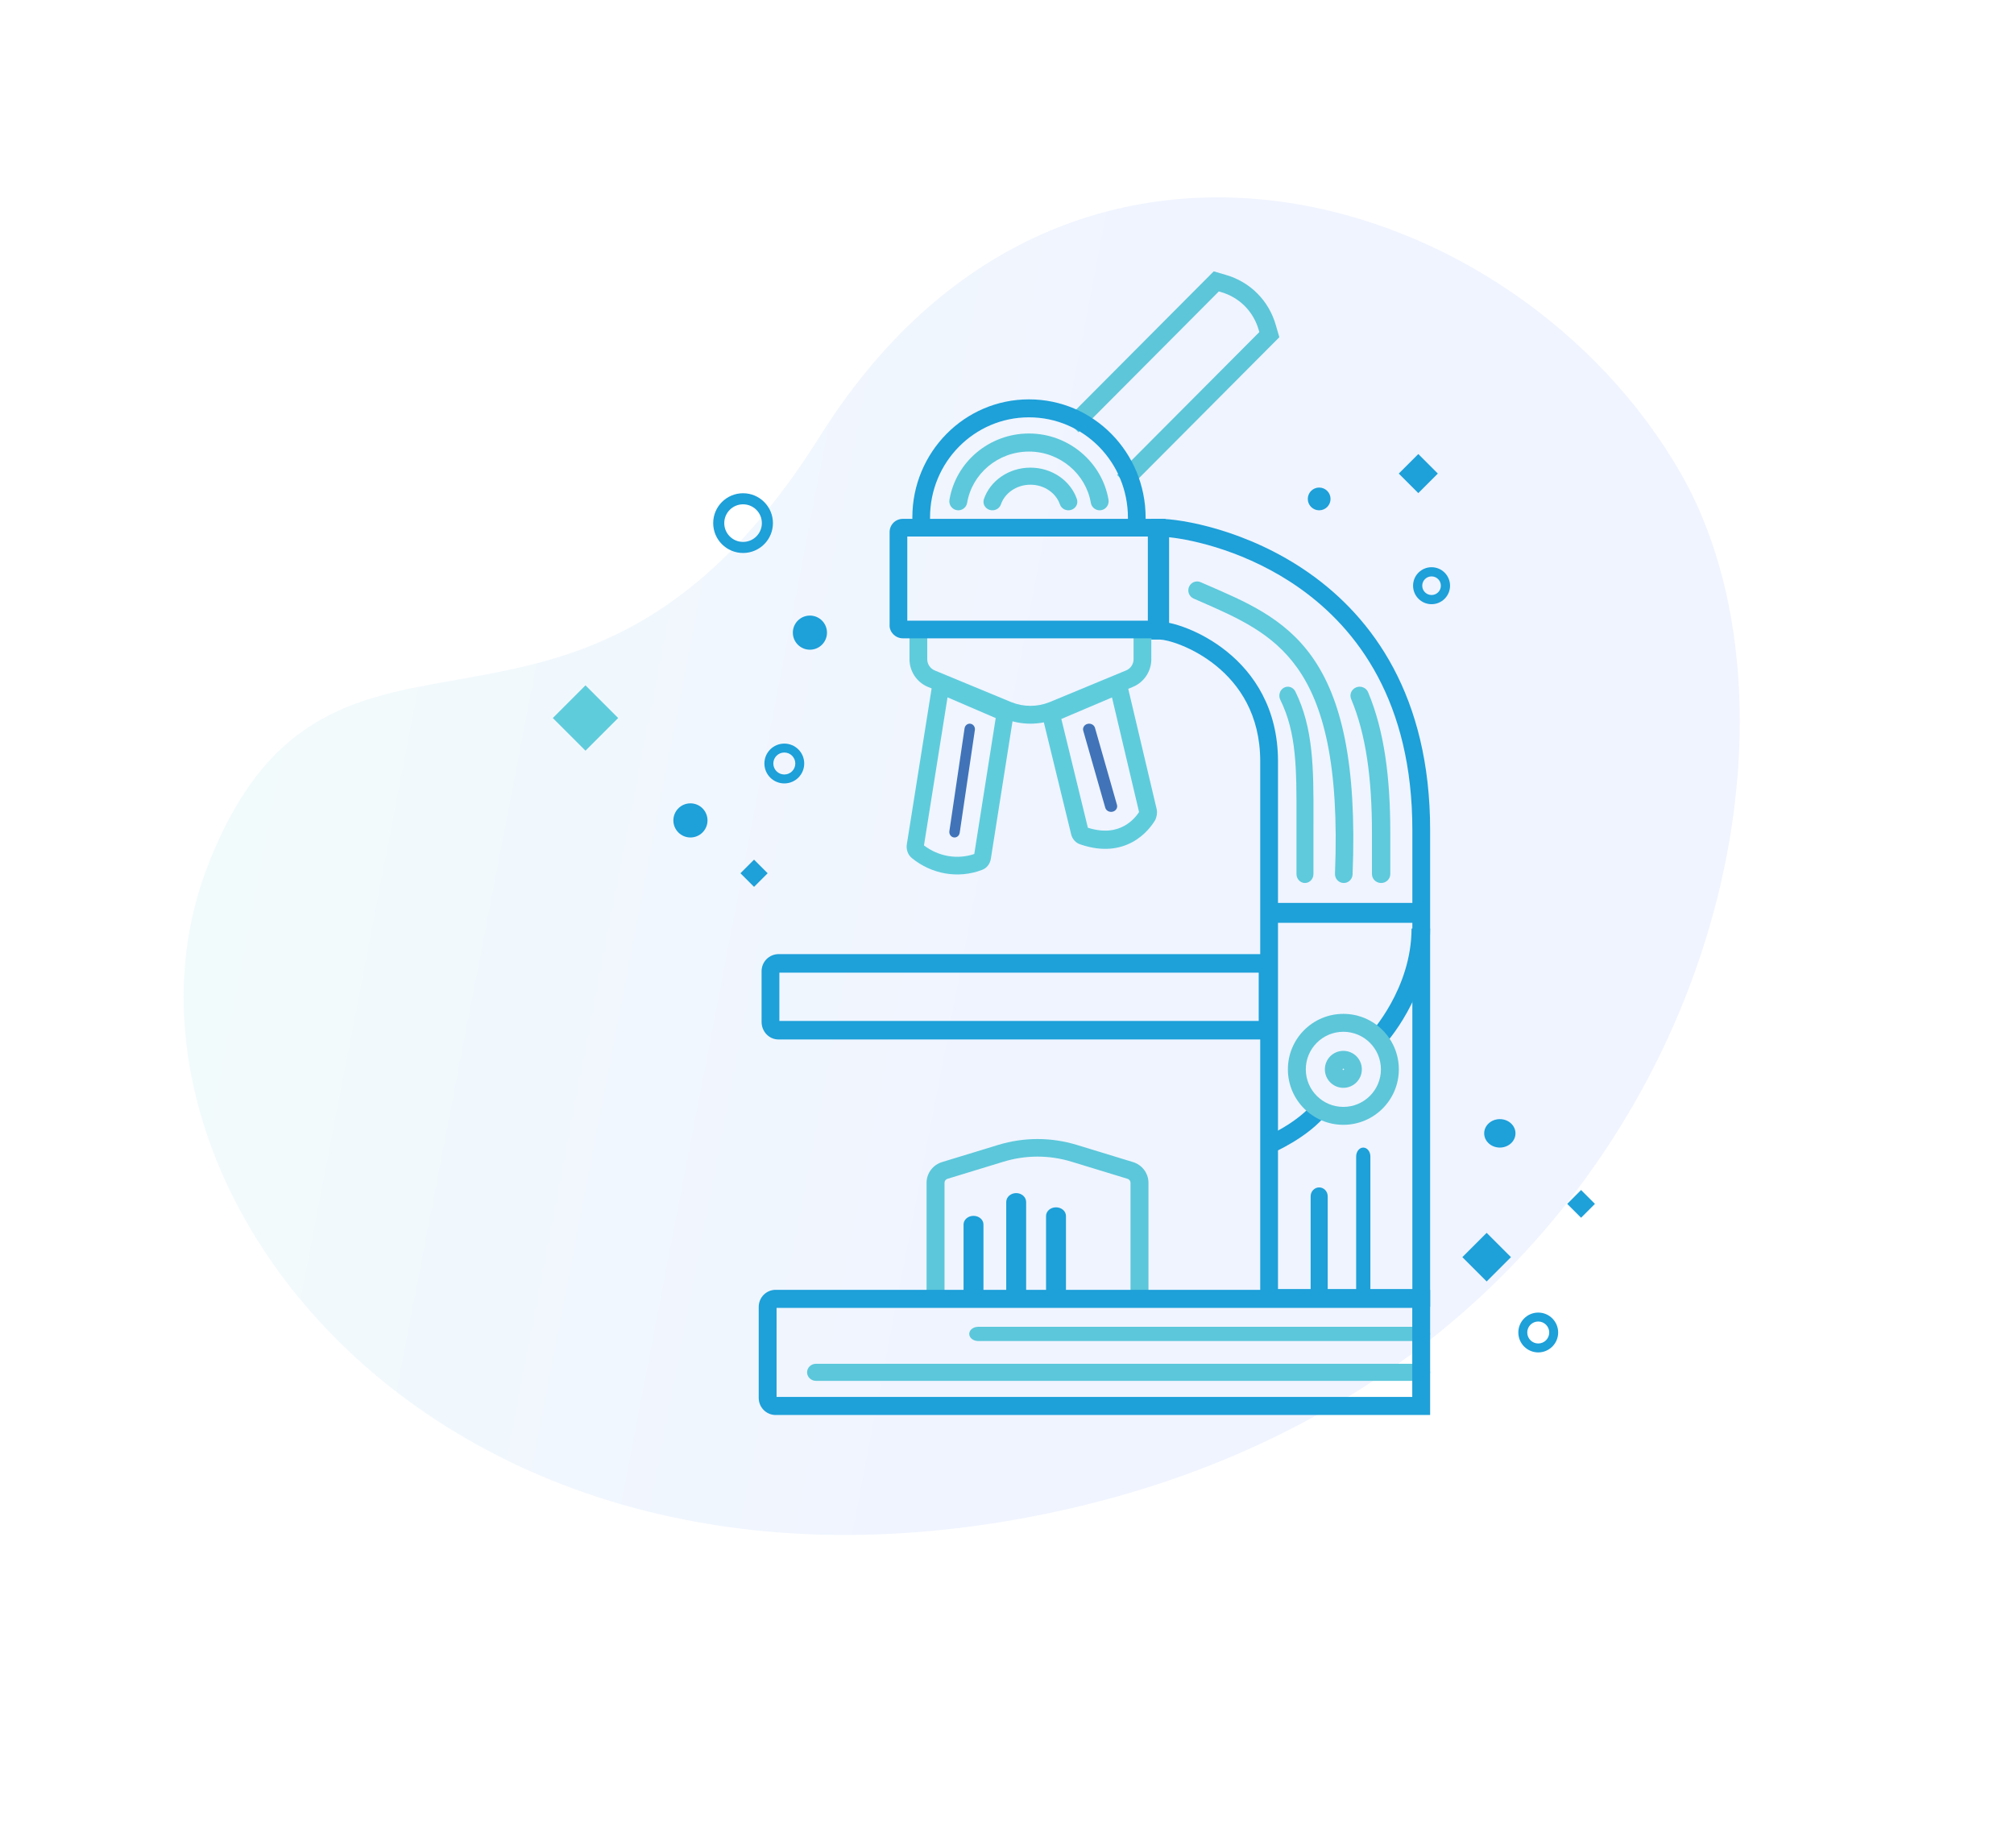 <svg width="509" height="467" viewBox="0 0 509 467" fill="none" xmlns="http://www.w3.org/2000/svg">
<g opacity="0.08" filter="url(#filter0_d)">
<path d="M267.479 377.918C111.473 411.881 21.357 294.742 52.54 214.71C83.724 134.678 145.682 204.364 207.255 106.195C268.828 8.026 383.338 43.238 424.798 115.653C466.259 188.068 423.485 343.954 267.479 377.918Z" fill="url(#paint0_linear)"/>
</g>
<path fill-rule="evenodd" clip-rule="evenodd" d="M359.284 233.232H320.457V228.199H359.284V233.232Z" fill="#1EA0D9"/>
<path fill-rule="evenodd" clip-rule="evenodd" d="M244.957 337.13C244.957 336.137 245.967 335.332 247.214 335.332H359.18C360.427 335.332 361.437 336.137 361.437 337.13C361.437 338.123 360.427 338.928 359.18 338.928H247.214C245.967 338.928 244.957 338.123 244.957 337.13Z" fill="#5CC7DA"/>
<path fill-rule="evenodd" clip-rule="evenodd" d="M203.974 346.837C203.974 345.645 204.987 344.68 206.236 344.68H359.177C360.426 344.68 361.439 345.645 361.439 346.837C361.439 348.028 360.426 348.994 359.177 348.994H206.236C204.987 348.994 203.974 348.028 203.974 346.837Z" fill="#5CC7DA"/>
<path fill-rule="evenodd" clip-rule="evenodd" d="M306.748 68.577L309.708 69.444C315.955 71.217 320.7 75.981 322.465 82.254L323.329 85.227L285.489 123.223L282.314 120.034L318.272 83.926L318.148 83.498L318.145 83.488C316.805 78.717 313.23 75.128 308.479 73.782L308.47 73.779L308.043 73.654L272.578 109.266L269.402 106.077L306.748 68.577Z" fill="#5DC6D9"/>
<path fill-rule="evenodd" clip-rule="evenodd" d="M252.294 289.358C258.787 287.384 265.639 287.384 272.132 289.358L272.134 289.359L286.273 293.677C288.625 294.364 290.255 296.511 290.255 298.924V328.142H285.715V298.924C285.715 298.461 285.39 298.052 284.972 297.932L284.954 297.927L270.785 293.599C270.784 293.599 270.784 293.599 270.783 293.599C265.169 291.892 259.258 291.892 253.643 293.599C253.642 293.599 253.642 293.599 253.641 293.599L239.472 297.927L239.454 297.932C239.036 298.052 238.711 298.461 238.711 298.924V328.142H234.171V298.924C234.171 296.511 235.801 294.364 238.153 293.677L252.294 289.358Z" fill="#5CC7DA"/>
<path fill-rule="evenodd" clip-rule="evenodd" d="M234.345 159.892V166.635C234.345 167.836 235.093 168.964 236.197 169.427C236.198 169.428 236.199 169.428 236.2 169.428L255.597 177.463C258.696 178.704 262.135 178.704 265.234 177.463L284.63 169.428C284.631 169.428 284.632 169.428 284.634 169.427C285.737 168.964 286.485 167.836 286.485 166.635V159.892H290.973V166.635C290.973 169.656 289.134 172.427 286.356 173.589L286.353 173.59L266.923 181.638L266.911 181.643C262.736 183.32 258.094 183.32 253.919 181.643L253.908 181.638L234.478 173.59L234.474 173.589C231.696 172.427 229.857 169.656 229.857 166.635V159.892H234.345Z" fill="#5FCCDC"/>
<path fill-rule="evenodd" clip-rule="evenodd" d="M196.264 330.55V353.057H356.923V330.55H196.264ZM191.75 330.325C191.75 327.912 193.655 325.985 196.041 325.985H361.437V357.622H196.041C193.655 357.622 191.75 355.695 191.75 353.282V330.325Z" fill="#1EA0D9"/>
<path fill-rule="evenodd" clip-rule="evenodd" d="M196.973 245.826V258.027H318.115V245.826H196.973ZM192.475 245.744C192.351 243.025 194.488 241.141 196.75 241.141H322.612V262.712H196.75C194.374 262.712 192.475 260.734 192.475 258.259V245.744Z" fill="#1EA0D9"/>
<path fill-rule="evenodd" clip-rule="evenodd" d="M224.83 134.489C224.83 132.613 226.314 131.132 228.193 131.132H294.566V161.33H228.193C227.226 161.33 226.369 160.916 225.777 160.325C225.229 159.778 224.752 158.907 224.83 157.864V134.489ZM229.301 135.594V156.868H290.096V135.594H229.301Z" fill="#1EA0D9"/>
<path fill-rule="evenodd" clip-rule="evenodd" d="M290.975 131.132H293.22C298.246 131.132 315.201 133.787 330.958 144.901C346.864 156.121 361.438 175.893 361.438 209.787V330.299H318.497V192.393C318.497 180.591 313.152 172.951 307.274 168.203C304.313 165.811 301.213 164.155 298.597 163.1C295.908 162.017 293.933 161.65 293.22 161.65H290.975V159.395H293.22C290.975 159.395 290.975 159.395 290.975 159.395V131.132ZM295.466 157.414C296.842 157.698 298.5 158.203 300.269 158.915C303.238 160.111 306.736 161.98 310.089 164.689C316.838 170.141 322.988 179 322.988 192.393V325.79H356.947V209.787C356.947 177.439 343.149 159.012 328.376 148.591C315.418 139.451 301.625 136.42 295.466 135.78V157.414Z" fill="#1EA0D9"/>
<path fill-rule="evenodd" clip-rule="evenodd" d="M230.578 130.785C230.578 114.303 243.754 100.933 260.057 100.933C276.365 100.933 289.537 114.308 289.537 130.866C289.537 131.951 289.46 132.955 289.386 133.924C289.381 134 289.375 134.075 289.369 134.151L287.14 134.064V134.727H230.917L230.747 134.083C230.666 133.101 230.578 131.953 230.578 130.785ZM285.051 131.624H235.066C235.056 131.343 235.05 131.063 235.05 130.785C235.05 116.82 246.215 105.474 260.057 105.474C273.895 105.474 285.065 116.816 285.065 130.866C285.065 131.122 285.06 131.373 285.051 131.624Z" fill="#1EA0D9"/>
<path fill-rule="evenodd" clip-rule="evenodd" d="M349.826 264.15C349.826 264.151 349.825 264.151 348.082 262.627C346.339 261.103 346.338 261.104 346.338 261.104L346.338 261.104L346.353 261.087C346.368 261.071 346.393 261.043 346.428 261.004C346.497 260.927 346.603 260.806 346.741 260.644C347.017 260.319 347.421 259.827 347.909 259.183C348.888 257.894 350.201 256.005 351.515 253.631C354.152 248.867 356.74 242.252 356.74 234.67H361.437C361.437 243.24 358.521 250.603 355.655 255.78C354.218 258.376 352.779 260.448 351.694 261.877C351.151 262.593 350.694 263.15 350.369 263.533C350.206 263.725 350.076 263.873 349.983 263.977C349.937 264.029 349.9 264.069 349.874 264.099L349.842 264.134L349.831 264.145L349.828 264.149L349.826 264.15Z" fill="#1EA0D9"/>
<path fill-rule="evenodd" clip-rule="evenodd" d="M321.41 291.473C321.409 291.473 321.409 291.473 320.573 289.422C319.737 287.371 319.736 287.371 319.736 287.371L319.737 287.371L319.751 287.365C319.763 287.36 319.784 287.351 319.813 287.338C319.871 287.313 319.96 287.273 320.076 287.22C320.309 287.114 320.653 286.954 321.081 286.743C321.94 286.321 323.131 285.699 324.452 284.906C327.139 283.292 330.173 281.081 332.117 278.53L335.554 281.258C333.104 284.472 329.506 287.025 326.661 288.734C325.215 289.602 323.915 290.281 322.973 290.745C322.501 290.977 322.118 291.156 321.849 291.278C321.714 291.339 321.608 291.386 321.534 291.419C321.496 291.435 321.467 291.448 321.446 291.457L321.421 291.468L321.413 291.471L321.41 291.473Z" fill="#1EA0D9"/>
<path fill-rule="evenodd" clip-rule="evenodd" d="M333.397 300.101C334.588 300.101 335.554 301.113 335.554 302.362V328.038C335.554 329.287 334.588 330.299 333.397 330.299C332.206 330.299 331.24 329.287 331.24 328.038V302.362C331.24 301.113 332.206 300.101 333.397 300.101Z" fill="#1EA0D9"/>
<path fill-rule="evenodd" clip-rule="evenodd" d="M266.886 305.134C268.276 305.134 269.402 306.112 269.402 307.319V328.114C269.402 329.321 268.276 330.299 266.886 330.299C265.496 330.299 264.369 329.321 264.369 328.114V307.319C264.369 306.112 265.496 305.134 266.886 305.134Z" fill="#1EA0D9"/>
<path fill-rule="evenodd" clip-rule="evenodd" d="M256.821 301.539C258.211 301.539 259.337 302.549 259.337 303.796V328.042C259.337 329.289 258.211 330.299 256.821 330.299C255.431 330.299 254.304 329.289 254.304 328.042V303.796C254.304 302.549 255.431 301.539 256.821 301.539Z" fill="#1EA0D9"/>
<path fill-rule="evenodd" clip-rule="evenodd" d="M246.036 307.291C247.425 307.291 248.552 308.268 248.552 309.473V328.117C248.552 329.322 247.425 330.299 246.036 330.299C244.646 330.299 243.519 329.322 243.519 328.117V309.473C243.519 308.268 244.646 307.291 246.036 307.291Z" fill="#1EA0D9"/>
<path fill-rule="evenodd" clip-rule="evenodd" d="M344.539 290.034C345.532 290.034 346.337 291.046 346.337 292.293V328.04C346.337 329.288 345.532 330.299 344.539 330.299C343.547 330.299 342.742 329.288 342.742 328.04V292.293C342.742 291.046 343.547 290.034 344.539 290.034Z" fill="#1EA0D9"/>
<path fill-rule="evenodd" clip-rule="evenodd" d="M260.416 122.504C256.871 122.504 253.928 124.647 252.962 127.484C252.576 128.617 251.301 129.237 250.114 128.869C248.927 128.501 248.278 127.284 248.663 126.151C250.248 121.495 254.958 118.19 260.416 118.19C265.874 118.19 270.584 121.495 272.169 126.151C272.554 127.284 271.905 128.501 270.718 128.869C269.531 129.237 268.256 128.617 267.871 127.484C266.905 124.647 263.961 122.504 260.416 122.504Z" fill="#5DC8DB"/>
<path fill-rule="evenodd" clip-rule="evenodd" d="M260.056 114.129C252.2 114.129 245.664 119.749 244.428 127.073C244.219 128.317 243.047 129.153 241.812 128.942C240.577 128.731 239.746 127.552 239.956 126.308C241.572 116.729 250.048 109.561 260.056 109.561C270.072 109.561 278.539 116.81 280.155 126.305C280.367 127.548 279.537 128.729 278.303 128.942C277.068 129.155 275.895 128.32 275.684 127.076C274.448 119.815 267.903 114.129 260.056 114.129Z" fill="#5DC8DB"/>
<path fill-rule="evenodd" clip-rule="evenodd" d="M342.746 173.722C343.931 173.25 345.284 173.804 345.768 174.961C349.859 184.73 351.371 196.484 351.371 210.474V220.904C351.371 222.153 350.333 223.166 349.053 223.166C347.773 223.166 346.735 222.153 346.735 220.904V210.474C346.735 196.739 345.24 185.658 341.477 176.672C340.993 175.516 341.561 174.195 342.746 173.722Z" fill="#5ECADC"/>
<path fill-rule="evenodd" clip-rule="evenodd" d="M300.504 148.316C300.99 147.17 302.299 146.642 303.428 147.135C303.924 147.351 304.419 147.566 304.915 147.782C314.659 152.018 324.574 156.094 331.599 166.004C338.99 176.429 342.97 192.898 341.839 221C341.789 222.246 340.752 223.215 339.524 223.164C338.296 223.113 337.341 222.062 337.391 220.816C338.507 193.089 334.41 178.038 327.882 168.83C321.596 159.964 312.847 156.152 302.862 151.802C302.466 151.63 302.068 151.457 301.669 151.282C300.54 150.789 300.018 149.461 300.504 148.316Z" fill="#5ECADC"/>
<path fill-rule="evenodd" clip-rule="evenodd" d="M339.509 260.77C334.267 260.77 330.018 265.02 330.018 270.262C330.018 275.504 334.267 279.753 339.509 279.753C344.751 279.753 349 275.504 349 270.262C349 265.02 344.751 260.77 339.509 260.77ZM325.488 270.262C325.488 262.518 331.765 256.241 339.509 256.241C347.252 256.241 353.53 262.518 353.53 270.262C353.53 278.005 347.252 284.282 339.509 284.282C331.765 284.282 325.488 278.005 325.488 270.262Z" fill="#5DC6D9"/>
<path fill-rule="evenodd" clip-rule="evenodd" d="M339.507 270.078C339.406 270.078 339.324 270.16 339.324 270.261C339.324 270.362 339.406 270.444 339.507 270.444C339.608 270.444 339.69 270.362 339.69 270.261C339.69 270.16 339.608 270.078 339.507 270.078ZM334.834 270.261C334.834 267.68 336.926 265.588 339.507 265.588C342.089 265.588 344.181 267.68 344.181 270.261C344.181 272.843 342.089 274.935 339.507 274.935C336.926 274.935 334.834 272.843 334.834 270.261Z" fill="#5DC6D9"/>
<path fill-rule="evenodd" clip-rule="evenodd" d="M236.091 169.958L256.461 178.722L250.427 216.981C250.241 218.262 249.453 219.407 248.156 219.87C242.142 222.145 235.449 220.945 230.445 216.862L230.44 216.858L230.434 216.853C229.325 215.936 229.005 214.504 229.185 213.378C229.186 213.377 229.186 213.376 229.186 213.375L236.091 169.958ZM239.469 176.248L233.517 213.669C237.202 216.469 241.934 217.292 246.23 215.836L251.647 181.487L239.469 176.248Z" fill="#5FCCDC"/>
<path fill-rule="evenodd" clip-rule="evenodd" d="M284.165 169.958L292.329 204.505L292.338 204.551C292.544 205.606 292.287 206.436 292.059 207.02L291.984 207.211L291.878 207.386C291.162 208.56 289.388 211.064 286.277 212.781C283.101 214.534 278.739 215.346 273.148 213.447C271.901 213.112 270.933 212.008 270.68 210.728L262.934 178.973L284.165 169.958ZM268.235 181.709L274.94 209.198C279.185 210.543 282.146 209.828 284.146 208.724C286.07 207.663 287.284 206.138 287.877 205.24L281.033 176.275L268.235 181.709Z" fill="#5FCCDC"/>
<path fill-rule="evenodd" clip-rule="evenodd" d="M274.863 182.947C275.681 182.75 276.519 183.2 276.734 183.951L282.296 203.425C282.511 204.177 282.022 204.947 281.203 205.144C280.384 205.341 279.547 204.892 279.332 204.14L273.769 184.666C273.555 183.914 274.044 183.144 274.863 182.947Z" fill="#4173B8"/>
<path fill-rule="evenodd" clip-rule="evenodd" d="M245.279 182.918C245.998 183.036 246.491 183.746 246.379 184.505L242.543 210.485C242.431 211.244 241.758 211.763 241.039 211.645C240.319 211.527 239.827 210.816 239.939 210.057L243.775 184.077C243.886 183.319 244.56 182.799 245.279 182.918Z" fill="#4173B8"/>
<path fill-rule="evenodd" clip-rule="evenodd" d="M187.795 127.458C185.171 127.458 183.043 129.586 183.043 132.21C183.043 134.835 185.171 136.963 187.795 136.963C190.42 136.963 192.548 134.835 192.548 132.21C192.548 129.586 190.42 127.458 187.795 127.458ZM180.246 132.21C180.246 128.041 183.626 124.661 187.795 124.661C191.965 124.661 195.345 128.041 195.345 132.21C195.345 136.38 191.965 139.76 187.795 139.76C183.626 139.76 180.246 136.38 180.246 132.21Z" fill="#1EA0D9"/>
<path fill-rule="evenodd" clip-rule="evenodd" d="M198.22 190.191C196.687 190.191 195.444 191.434 195.444 192.967C195.444 194.5 196.687 195.743 198.22 195.743C199.754 195.743 200.997 194.5 200.997 192.967C200.997 191.434 199.754 190.191 198.22 190.191ZM193.187 192.967C193.187 190.187 195.44 187.934 198.22 187.934C201 187.934 203.253 190.187 203.253 192.967C203.253 195.747 201 198 198.22 198C195.44 198 193.187 195.747 193.187 192.967Z" fill="#1EA0D9"/>
<path fill-rule="evenodd" clip-rule="evenodd" d="M388.761 333.994C387.228 333.994 385.985 335.237 385.985 336.771C385.985 338.304 387.228 339.547 388.761 339.547C390.295 339.547 391.538 338.304 391.538 336.771C391.538 335.237 390.295 333.994 388.761 333.994ZM383.728 336.771C383.728 333.991 385.982 331.737 388.761 331.737C391.541 331.737 393.795 333.991 393.795 336.771C393.795 339.55 391.541 341.804 388.761 341.804C385.982 341.804 383.728 339.55 383.728 336.771Z" fill="#1EA0D9"/>
<path d="M379.054 290.034C381.238 290.034 383.009 288.425 383.009 286.439C383.009 284.454 381.238 282.844 379.054 282.844C376.87 282.844 375.099 284.454 375.099 286.439C375.099 288.425 376.87 290.034 379.054 290.034Z" fill="#1EA0D9"/>
<path fill-rule="evenodd" clip-rule="evenodd" d="M361.798 145.676C360.499 145.676 359.445 146.729 359.445 148.029C359.445 149.328 360.499 150.382 361.798 150.382C363.098 150.382 364.151 149.328 364.151 148.029C364.151 146.729 363.098 145.676 361.798 145.676ZM357.125 148.029C357.125 145.447 359.217 143.355 361.798 143.355C364.38 143.355 366.472 145.447 366.472 148.029C366.472 150.61 364.38 152.702 361.798 152.702C359.217 152.702 357.125 150.61 357.125 148.029Z" fill="#1EA0D9"/>
<path d="M333.393 128.975C334.982 128.975 336.269 127.687 336.269 126.098C336.269 124.51 334.982 123.222 333.393 123.222C331.805 123.222 330.517 124.51 330.517 126.098C330.517 127.687 331.805 128.975 333.393 128.975Z" fill="#1EA0D9"/>
<path d="M204.691 164.206C207.073 164.206 209.005 162.275 209.005 159.892C209.005 157.51 207.073 155.578 204.691 155.578C202.308 155.578 200.376 157.51 200.376 159.892C200.376 162.275 202.308 164.206 204.691 164.206Z" fill="#1EA0D9"/>
<path d="M174.495 211.662C176.878 211.662 178.809 209.73 178.809 207.348C178.809 204.965 176.878 203.034 174.495 203.034C172.113 203.034 170.181 204.965 170.181 207.348C170.181 209.73 172.113 211.662 174.495 211.662Z" fill="#1EA0D9"/>
<path d="M147.973 173.213L139.714 181.472L147.973 189.731L156.232 181.472L147.973 173.213Z" fill="#5FCCDC"/>
<path d="M375.723 311.588L369.58 317.73L375.723 323.873L381.865 317.73L375.723 311.588Z" fill="#1EA0D9"/>
<path d="M399.588 300.762L396.086 304.264L399.588 307.766L403.09 304.264L399.588 300.762Z" fill="#1EA0D9"/>
<path d="M358.449 114.752L353.511 119.689L358.449 124.626L363.386 119.689L358.449 114.752Z" fill="#1EA0D9"/>
<path d="M190.572 217.263L187.132 220.703L190.572 224.144L194.013 220.703L190.572 217.263Z" fill="#1EA0D9"/>
<path fill-rule="evenodd" clip-rule="evenodd" d="M324.483 173.811C325.534 173.232 326.829 173.663 327.377 174.772C331.954 184.047 331.985 194.297 331.954 206.622C331.952 207.637 331.949 208.667 331.949 209.712V220.9C331.949 222.151 330.989 223.166 329.804 223.166C328.62 223.166 327.66 222.151 327.66 220.9V209.712C327.66 208.769 327.661 207.846 327.663 206.942C327.683 194.235 327.697 185.222 323.573 176.867C323.026 175.757 323.433 174.389 324.483 173.811Z" fill="#5ECADC"/>
<defs>
<filter id="filter0_d" x="0" y="0" width="508.715" height="466.249" filterUnits="userSpaceOnUse" color-interpolation-filters="sRGB">
<feFlood flood-opacity="0" result="BackgroundImageFix"/>
<feColorMatrix in="SourceAlpha" type="matrix" values="0 0 0 0 0 0 0 0 0 0 0 0 0 0 0 0 0 0 127 0"/>
<feOffset dy="4"/>
<feGaussianBlur stdDeviation="2"/>
<feColorMatrix type="matrix" values="0 0 0 0 0 0 0 0 0 0 0 0 0 0 0 0 0 0 0.25 0"/>
<feBlend mode="normal" in2="BackgroundImageFix" result="effect1_dropShadow"/>
<feBlend mode="normal" in="SourceGraphic" in2="effect1_dropShadow" result="shape"/>
</filter>
<linearGradient id="paint0_linear" x1="74.103" y1="166.16" x2="270.268" y2="203.92" gradientUnits="userSpaceOnUse">
<stop stop-color="#5DC6D9"/>
<stop offset="1" stop-color="#3A71FF"/>
</linearGradient>
</defs>
</svg>
